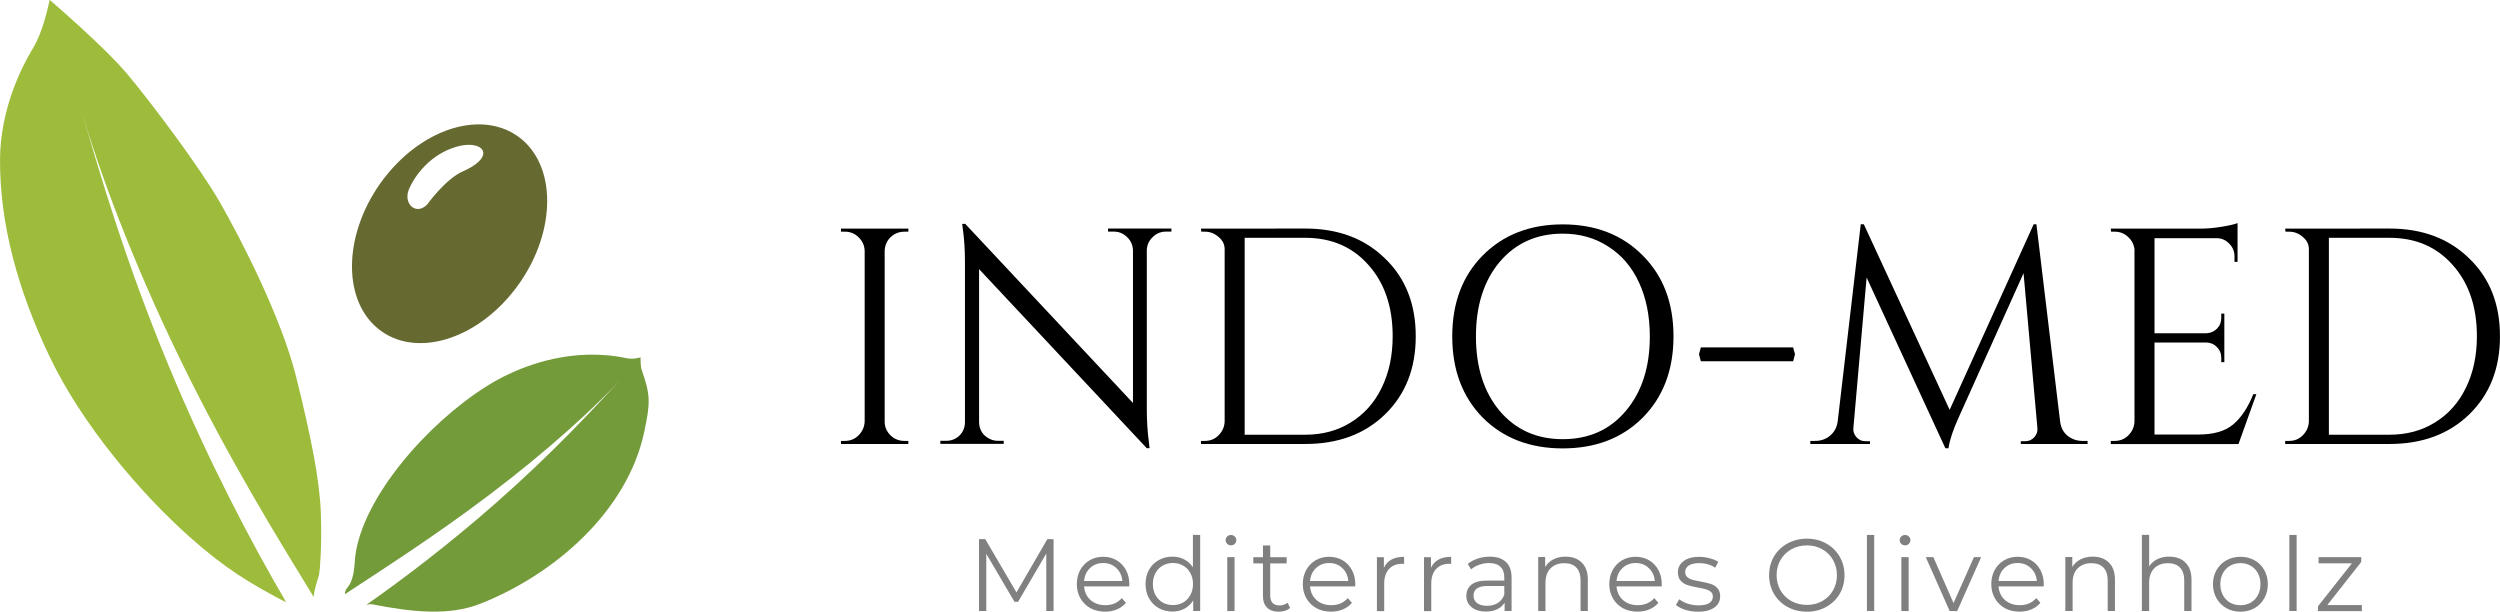 <?xml version="1.0" encoding="UTF-8"?>
<svg width="300" height="73.423" version="1.1" viewBox="0 0 79.374 19.427" xmlns="http://www.w3.org/2000/svg">
 <g transform="translate(-16.083 -181.65)">
  <g transform="matrix(.75 0 0 .75 4.02 45.409)">
   <path d="m18.185 181.65c-0.044 0.142-0.234 1.27-0.724 2.075-0.452 0.743-1.368 2.54-1.378 4.683-0.013 2.745 0.769 5.571 2.113 8.372 1.373 2.862 3.837 5.755 5.904 7.596 1.558 1.389 2.593 1.978 3.903 2.679 0.062 0.033 0.127 0.063 0.194 0.092-1.459-2.478-3.309-6-4.96-9.974-1.895-4.562-2.943-8.244-3.7-10.806 0.726 2.459 2.104 6.266 4.21 10.575 2.034 4.162 4.068 7.463 5.614 9.983 0.035-0.4 0.199-0.796 0.231-0.951 0.031-0.15 0.126-1.242 0.071-2.646-0.055-1.403-0.416-3.183-1.041-5.709-0.625-2.526-2.363-5.889-3.232-7.402-0.869-1.513-2.932-4.249-3.913-5.42-0.982-1.171-3.292-3.148-3.292-3.148z" fill="#9dbc3b"/>
   <path d="m40.971 196.67c-1.638 0.041-3.146 0.623-4.26 1.317-2.538 1.583-5.277 4.731-5.589 7.212-0.043 0.341-0.019 0.967-0.34 1.341-0.073 0.085-0.098 0.177-0.094 0.268 1.541-1.02 3.711-2.392 6.111-4.206 2.481-1.876 4.388-3.63 5.559-4.874-1.252 1.331-2.834 3.065-5.278 5.217-1.995 1.757-4.027 3.298-5.491 4.314 0.097-0.021 0.184-0.034 0.232-0.025 1.723 0.341 3.278 0.499 4.601-0.023 3.147-1.242 6.215-3.918 6.93-7.257 0.276-1.289 0.262-1.585-0.104-2.64-0.065-0.188-0.045-0.532-0.045-0.532s-0.315 0.096-0.56 0.043c-0.565-0.122-1.126-0.169-1.672-0.155z" fill="#749b3a"/>
   <path d="m36.302 186.92c-1.393 0.019-2.903 0.893-3.976 2.302-1.684 2.211-1.8 5.045-0.26 6.33 1.54 1.286 4.154 0.536 5.838-1.675 1.684-2.211 1.8-5.045 0.26-6.33-0.504-0.421-1.147-0.637-1.862-0.628zm-0.309 0.867c0.696 0.031 0.879 0.595-0.328 1.129-0.735 0.325-1.502 1.4-1.502 1.4-0.474 0.478-1.028-0.045-0.765-0.656 0.262-0.611 0.937-1.496 2.041-1.802 0.205-0.057 0.392-0.078 0.553-0.071z" fill="#676a30"/>
   <g stroke-width=".329" aria-label="INDO-MED">
    <path d="m51.853 200.32q0.339 0 0.573-0.234 0.248-0.247 0.261-0.586v-7.23q-0.013-0.339-0.261-0.573-0.234-0.234-0.573-0.234h-0.169v-0.13h2.853v0.13h-0.169q-0.339 0-0.586 0.234-0.234 0.234-0.248 0.573v7.23q0 0.339 0.248 0.586 0.248 0.234 0.586 0.234h0.169v0.13h-2.853v-0.13z"/>
    <path d="m65.439 191.46q-0.326 0-0.56 0.234-0.234 0.221-0.248 0.547v6.722q0 0.756 0.091 1.433l0.026 0.234h-0.117l-7.1-7.582v6.487q0.013 0.456 0.404 0.677 0.182 0.104 0.391 0.104h0.248v0.13h-2.683v-0.13h0.248q0.326 0 0.56-0.221 0.234-0.234 0.234-0.573v-6.761q0-0.795-0.091-1.42l-0.026-0.208h0.13l7.1 7.582v-6.461q-0.013-0.339-0.248-0.56-0.234-0.234-0.56-0.234h-0.248v-0.13h2.683v0.13z"/>
    <path d="m71.34 191.33q2.084 0 3.374 1.264 1.303 1.251 1.303 3.296 0 2.045-1.303 3.309-1.29 1.251-3.374 1.251h-4.416v-0.13h0.169q0.339 0 0.573-0.234 0.248-0.247 0.261-0.586v-7.295q0-0.313-0.261-0.521-0.248-0.221-0.573-0.221h-0.156l-0.013-0.13zm-2.566 0.391v8.337h2.566q1.094 0 1.928-0.521 0.847-0.521 1.303-1.459 0.469-0.951 0.469-2.188 0-1.876-1.029-3.022-1.016-1.146-2.671-1.146z"/>
    <path d="m78.852 192.47q1.303-1.316 3.387-1.316t3.387 1.316q1.303 1.303 1.303 3.426 0 2.123-1.303 3.439-1.303 1.303-3.387 1.303t-3.387-1.303q-1.29-1.316-1.29-3.439 0-2.123 1.29-3.426zm0.716 6.579q1.016 1.198 2.671 1.198 1.667 0 2.671-1.198 1.016-1.198 1.016-3.152 0-1.29-0.456-2.28-0.456-0.99-1.303-1.524-0.834-0.547-1.928-0.547-1.654 0-2.671 1.198-1.003 1.198-1.003 3.152 0 1.954 1.003 3.152z"/>
    <path d="m88.008 196.65 0.078-0.287h3.908l0.078 0.287-0.078 0.3h-3.908z"/>
    <path d="m104.25 200.32h0.208v0.13h-2.827v-0.117h0.195q0.221 0 0.378-0.169 0.156-0.182 0.13-0.391l-0.586-6.552-2.736 6.083q-0.365 0.795-0.443 1.329h-0.13l-3.335-7.23-0.56 6.37q-0.026 0.208 0.13 0.391 0.156 0.169 0.365 0.169h0.208v0.117h-2.527v-0.13h0.208q0.365 0 0.625-0.221 0.274-0.221 0.326-0.599l0.977-8.35h0.13l3.634 7.855 3.556-7.855h0.117l1.003 8.35q0.065 0.521 0.521 0.73 0.195 0.091 0.43 0.091z"/>
    <path d="m105.61 200.32q0.339 0 0.573-0.234 0.248-0.247 0.261-0.586v-7.295q-0.039-0.313-0.274-0.521-0.234-0.221-0.56-0.221h-0.156l-0.013-0.13h3.817q0.404 0 0.873-0.078 0.482-0.078 0.677-0.156v1.641h-0.13v-0.234q0-0.313-0.221-0.534-0.208-0.221-0.508-0.234h-2.657v4.025h2.201q0.261-0.013 0.443-0.195 0.182-0.182 0.182-0.456v-0.182h0.13v2.058h-0.13v-0.195q0-0.261-0.182-0.443-0.169-0.182-0.43-0.195h-2.215v3.895h1.863q0.964 0 1.472-0.43t0.847-1.277h0.13l-0.756 2.11h-5.406v-0.13z"/>
    <path d="m117.24 191.33q2.084 0 3.374 1.264 1.303 1.251 1.303 3.296 0 2.045-1.303 3.309-1.29 1.251-3.374 1.251h-4.416v-0.13h0.169q0.339 0 0.573-0.234 0.247-0.247 0.261-0.586v-7.295q0-0.313-0.261-0.521-0.248-0.221-0.573-0.221h-0.156l-0.013-0.13zm-2.566 0.391v8.337h2.566q1.094 0 1.928-0.521 0.847-0.521 1.303-1.459 0.469-0.951 0.469-2.188 0-1.876-1.029-3.022-1.016-1.146-2.671-1.146z"/>
   </g>
   <g fill="#808080" stroke-width=".164" aria-label="Mediterranes Olivenholz">
    <path d="m60.684 204.48v3.04h-0.308v-2.432l-1.194 2.045h-0.152l-1.194-2.032v2.419h-0.308v-3.04h0.265l1.32 2.254 1.307-2.254z"/>
    <path d="m63.887 206.48h-1.911q0.026 0.356 0.274 0.578 0.248 0.217 0.625 0.217 0.213 0 0.391-0.074 0.178-0.078 0.308-0.226l0.174 0.2q-0.152 0.182-0.382 0.278-0.226 0.096-0.499 0.096-0.352 0-0.625-0.148-0.269-0.152-0.421-0.417-0.152-0.265-0.152-0.599 0-0.334 0.143-0.599 0.148-0.265 0.399-0.413 0.256-0.148 0.573-0.148 0.317 0 0.569 0.148 0.252 0.148 0.395 0.413 0.143 0.261 0.143 0.599zm-1.103-0.99q-0.33 0-0.556 0.213-0.221 0.208-0.252 0.547h1.62q-0.03-0.339-0.256-0.547-0.221-0.213-0.556-0.213z"/>
    <path d="m66.891 204.3v3.222h-0.295v-0.452q-0.139 0.23-0.369 0.352-0.226 0.122-0.512 0.122-0.321 0-0.582-0.148-0.261-0.148-0.408-0.413-0.148-0.265-0.148-0.604 0-0.339 0.148-0.604 0.148-0.265 0.408-0.408 0.261-0.148 0.582-0.148 0.278 0 0.499 0.117 0.226 0.113 0.369 0.334v-1.372zm-1.151 2.97q0.239 0 0.43-0.109 0.195-0.113 0.304-0.317 0.113-0.204 0.113-0.465 0-0.261-0.113-0.465-0.109-0.204-0.304-0.313-0.191-0.113-0.43-0.113-0.243 0-0.439 0.113-0.191 0.109-0.304 0.313-0.109 0.204-0.109 0.465 0 0.261 0.109 0.465 0.113 0.204 0.304 0.317 0.195 0.109 0.439 0.109z"/>
    <path d="m68.038 205.24h0.308v2.284h-0.308zm0.156-0.499q-0.096 0-0.161-0.065-0.065-0.065-0.065-0.156 0-0.087 0.065-0.152 0.065-0.065 0.161-0.065 0.096 0 0.161 0.065 0.065 0.061 0.065 0.148 0 0.096-0.065 0.161-0.065 0.065-0.161 0.065z"/>
    <path d="m70.699 207.39q-0.087 0.078-0.217 0.122-0.126 0.039-0.265 0.039-0.321 0-0.495-0.174-0.174-0.174-0.174-0.491v-1.381h-0.408v-0.261h0.408v-0.499h0.308v0.499h0.695v0.261h-0.695v1.363q0 0.204 0.1 0.313 0.104 0.104 0.295 0.104 0.096 0 0.182-0.03 0.091-0.03 0.156-0.087z"/>
    <path d="m73.453 206.48h-1.911q0.026 0.356 0.274 0.578 0.248 0.217 0.625 0.217 0.213 0 0.391-0.074 0.178-0.078 0.308-0.226l0.174 0.2q-0.152 0.182-0.382 0.278-0.226 0.096-0.499 0.096-0.352 0-0.625-0.148-0.269-0.152-0.421-0.417-0.152-0.265-0.152-0.599 0-0.334 0.143-0.599 0.148-0.265 0.399-0.413 0.256-0.148 0.573-0.148 0.317 0 0.569 0.148 0.252 0.148 0.395 0.413 0.143 0.261 0.143 0.599zm-1.103-0.99q-0.33 0-0.556 0.213-0.221 0.208-0.252 0.547h1.62q-0.03-0.339-0.256-0.547-0.221-0.213-0.556-0.213z"/>
    <path d="m74.668 205.69q0.109-0.23 0.321-0.347 0.217-0.117 0.534-0.117v0.3l-0.074-4e-3q-0.36 0-0.564 0.221-0.204 0.221-0.204 0.621v1.164h-0.308v-2.284h0.295z"/>
    <path d="m76.661 205.69q0.109-0.23 0.321-0.347 0.217-0.117 0.534-0.117v0.3l-0.074-4e-3q-0.36 0-0.564 0.221-0.204 0.221-0.204 0.621v1.164h-0.308v-2.284h0.295z"/>
    <path d="m79.149 205.22q0.447 0 0.686 0.226 0.239 0.221 0.239 0.66v1.416h-0.295v-0.356q-0.104 0.178-0.308 0.278-0.2 0.1-0.478 0.1-0.382 0-0.608-0.182-0.226-0.182-0.226-0.482 0-0.291 0.208-0.469 0.213-0.178 0.673-0.178h0.725v-0.139q0-0.295-0.165-0.447-0.165-0.156-0.482-0.156-0.217 0-0.417 0.074-0.2 0.07-0.343 0.195l-0.139-0.23q0.174-0.148 0.417-0.226 0.243-0.083 0.512-0.083zm-0.109 2.08q0.261 0 0.447-0.117 0.187-0.122 0.278-0.347v-0.373h-0.716q-0.586 0-0.586 0.408 0 0.2 0.152 0.317 0.152 0.113 0.426 0.113z"/>
    <path d="m82.364 205.22q0.43 0 0.682 0.252 0.256 0.248 0.256 0.725v1.324h-0.308v-1.294q0-0.356-0.178-0.543-0.178-0.187-0.508-0.187-0.369 0-0.586 0.221-0.213 0.217-0.213 0.604v1.198h-0.308v-2.284h0.295v0.421q0.126-0.208 0.347-0.321 0.226-0.117 0.521-0.117z"/>
    <path d="m86.428 206.48h-1.911q0.026 0.356 0.274 0.578 0.248 0.217 0.625 0.217 0.213 0 0.391-0.074 0.178-0.078 0.308-0.226l0.174 0.2q-0.152 0.182-0.382 0.278-0.226 0.096-0.499 0.096-0.352 0-0.625-0.148-0.269-0.152-0.421-0.417-0.152-0.265-0.152-0.599 0-0.334 0.143-0.599 0.148-0.265 0.399-0.413 0.256-0.148 0.573-0.148 0.317 0 0.569 0.148 0.252 0.148 0.395 0.413 0.143 0.261 0.143 0.599zm-1.103-0.99q-0.33 0-0.556 0.213-0.221 0.208-0.252 0.547h1.62q-0.03-0.339-0.256-0.547-0.221-0.213-0.556-0.213z"/>
    <path d="m87.961 207.55q-0.278 0-0.534-0.078-0.252-0.083-0.395-0.204l0.139-0.243q0.143 0.113 0.36 0.187 0.217 0.07 0.452 0.07 0.313 0 0.46-0.096 0.152-0.1 0.152-0.278 0-0.126-0.083-0.195-0.083-0.074-0.208-0.109-0.126-0.039-0.334-0.074-0.278-0.052-0.447-0.104-0.169-0.056-0.291-0.187-0.117-0.13-0.117-0.36 0-0.287 0.239-0.469 0.239-0.182 0.664-0.182 0.221 0 0.443 0.061 0.221 0.056 0.365 0.152l-0.135 0.248q-0.282-0.195-0.673-0.195-0.295 0-0.447 0.104-0.148 0.104-0.148 0.274 0 0.13 0.083 0.208 0.087 0.078 0.213 0.117 0.126 0.035 0.347 0.074 0.274 0.052 0.439 0.104 0.165 0.052 0.282 0.178 0.117 0.126 0.117 0.347 0 0.3-0.252 0.478-0.248 0.174-0.69 0.174z"/>
    <path d="m92.575 207.55q-0.452 0-0.821-0.2-0.365-0.204-0.573-0.556-0.204-0.352-0.204-0.79 0-0.439 0.204-0.79 0.208-0.352 0.573-0.551 0.369-0.204 0.821-0.204t0.812 0.2q0.365 0.2 0.573 0.556 0.208 0.352 0.208 0.79 0 0.439-0.208 0.795-0.208 0.352-0.573 0.551-0.36 0.2-0.812 0.2zm0-0.287q0.36 0 0.651-0.161 0.291-0.165 0.456-0.452 0.165-0.291 0.165-0.647t-0.165-0.643q-0.165-0.291-0.456-0.452-0.291-0.165-0.651-0.165t-0.656 0.165q-0.291 0.161-0.46 0.452-0.165 0.287-0.165 0.643t0.165 0.647q0.169 0.287 0.46 0.452 0.295 0.161 0.656 0.161z"/>
    <path d="m95.117 204.3h0.308v3.222h-0.308z"/>
    <path d="m96.575 205.24h0.308v2.284h-0.308zm0.156-0.499q-0.096 0-0.161-0.065-0.065-0.065-0.065-0.156 0-0.087 0.065-0.152 0.065-0.065 0.161-0.065 0.096 0 0.161 0.065 0.065 0.061 0.065 0.148 0 0.096-0.065 0.161-0.065 0.065-0.161 0.065z"/>
    <path d="m99.953 205.24-1.016 2.284h-0.317l-1.012-2.284h0.321l0.855 1.945 0.864-1.945z"/>
    <path d="m102.6 206.48h-1.911q0.026 0.356 0.274 0.578 0.248 0.217 0.625 0.217 0.213 0 0.391-0.074 0.178-0.078 0.308-0.226l0.174 0.2q-0.152 0.182-0.382 0.278-0.226 0.096-0.499 0.096-0.352 0-0.625-0.148-0.269-0.152-0.421-0.417-0.152-0.265-0.152-0.599 0-0.334 0.143-0.599 0.148-0.265 0.399-0.413 0.256-0.148 0.573-0.148 0.317 0 0.569 0.148 0.252 0.148 0.395 0.413 0.143 0.261 0.143 0.599zm-1.103-0.99q-0.33 0-0.556 0.213-0.221 0.208-0.252 0.547h1.62q-0.03-0.339-0.256-0.547-0.221-0.213-0.556-0.213z"/>
    <path d="m104.68 205.22q0.43 0 0.682 0.252 0.256 0.248 0.256 0.725v1.324h-0.308v-1.294q0-0.356-0.178-0.543-0.178-0.187-0.508-0.187-0.369 0-0.586 0.221-0.213 0.217-0.213 0.604v1.198h-0.308v-2.284h0.295v0.421q0.126-0.208 0.347-0.321 0.226-0.117 0.521-0.117z"/>
    <path d="m107.92 205.22q0.43 0 0.682 0.252 0.256 0.248 0.256 0.725v1.324h-0.308v-1.294q0-0.356-0.178-0.543-0.178-0.187-0.508-0.187-0.369 0-0.586 0.221-0.213 0.217-0.213 0.604v1.198h-0.308v-3.222h0.308v1.337q0.126-0.2 0.347-0.308 0.221-0.109 0.508-0.109z"/>
    <path d="m110.93 207.55q-0.33 0-0.595-0.148-0.265-0.152-0.417-0.417-0.152-0.265-0.152-0.599 0-0.334 0.152-0.599 0.152-0.265 0.417-0.413 0.265-0.148 0.595-0.148t0.595 0.148q0.265 0.148 0.413 0.413 0.152 0.265 0.152 0.599 0 0.334-0.152 0.599-0.148 0.265-0.413 0.417-0.265 0.148-0.595 0.148zm0-0.274q0.243 0 0.434-0.109 0.195-0.113 0.304-0.317 0.109-0.204 0.109-0.465 0-0.261-0.109-0.465-0.109-0.204-0.304-0.313-0.191-0.113-0.434-0.113t-0.439 0.113q-0.191 0.109-0.304 0.313-0.109 0.204-0.109 0.465 0 0.261 0.109 0.465 0.113 0.204 0.304 0.317 0.195 0.109 0.439 0.109z"/>
    <path d="m113 204.3h0.308v3.222h-0.308z"/>
    <path d="m116.07 207.27v0.256h-1.859v-0.204l1.437-1.819h-1.411v-0.261h1.806v0.204l-1.437 1.824z"/>
   </g>
  </g>
 </g>
</svg>
